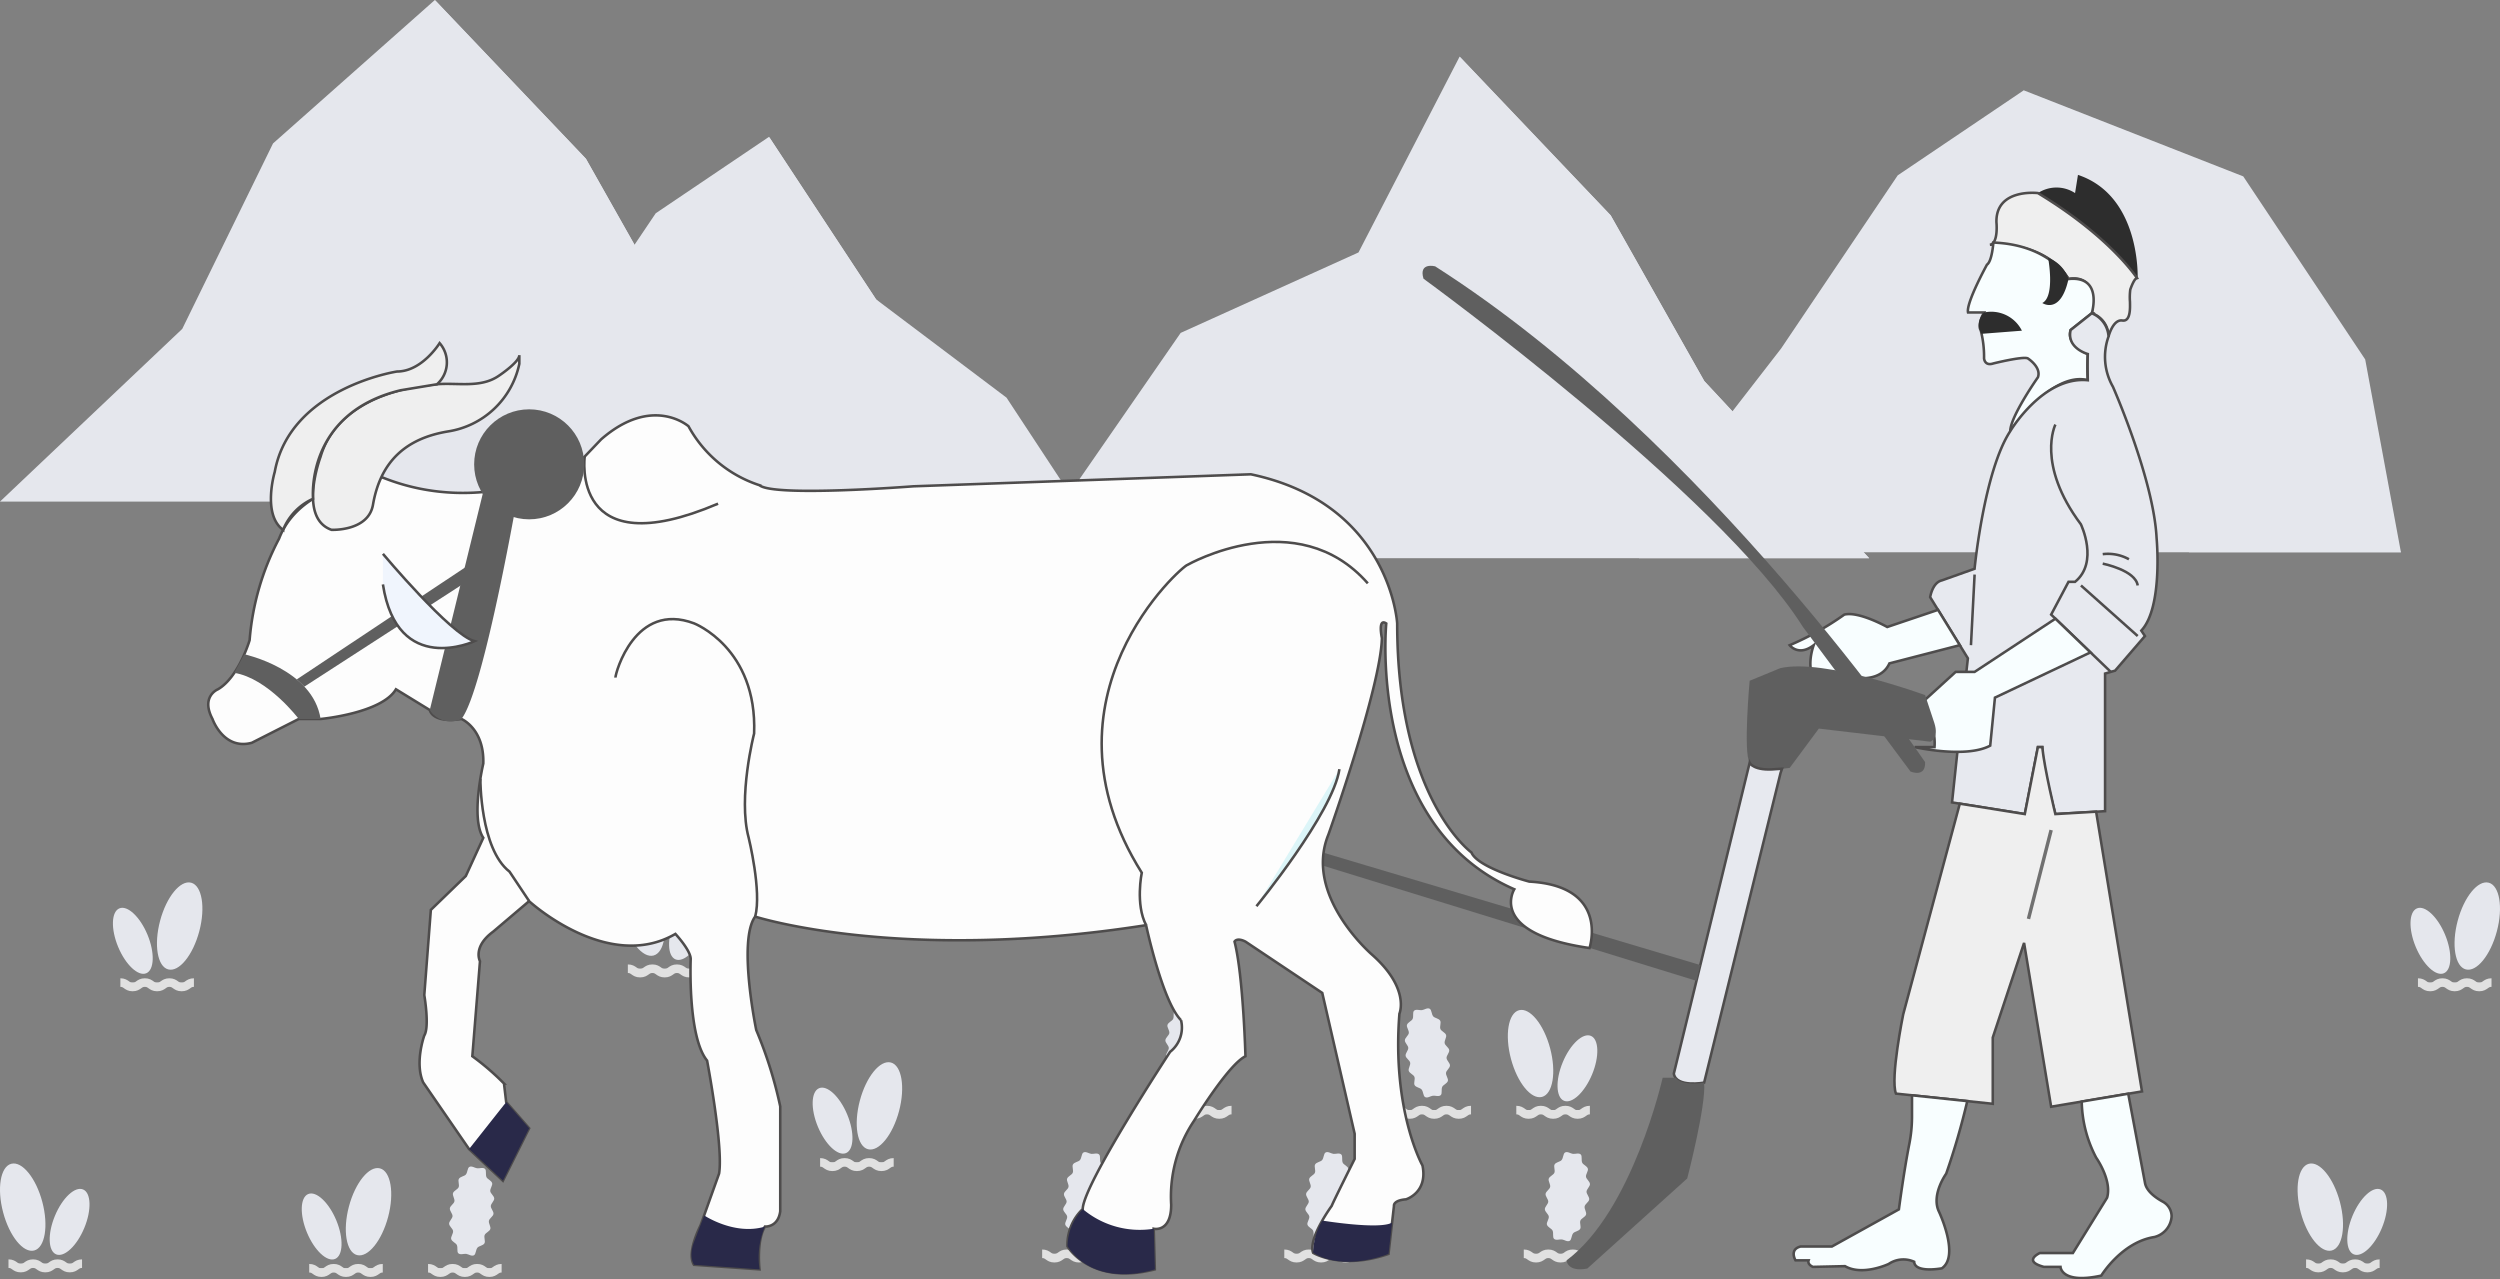 <svg xmlns="http://www.w3.org/2000/svg" width="291.61" height="149.231" viewBox="0 0 291.61 149.231"><rect x="0" y="0" width="291.61" height="149.231" fill="#808080" stroke="none"/><g transform="translate(96 59.954)"><g transform="translate(-71.707 -39.555)"><g transform="translate(0 0)"><g transform="translate(-24.293 -20.399)"><path d="M1328.421,605.985l17.623,18.518,10.914,19.323,19.233,20.665H1277.7l18.185-26.283,20.74-9.381Z" transform="translate(-1158.166 -599.379)" fill="#e5e7ed"/><path d="M1421.8,664.49l-8.32-22.007-8.081,3.22,5.934-10.467-4.229-10.467-4.748,4.562,3.043-12.345-4.532-11,17.623,18.518,10.914,19.323,19.233,20.665Z" transform="translate(-1230.611 -599.379)" fill="#e5e7ed"/><path d="M1038.166,589.943l17.623,18.518,10.914,19.323,19.233,20.665H987.443l21.258-20.143,10.589-21.633Z" transform="translate(-987.443 -589.943)" fill="#e5e7ed"/><path d="M1131.543,648.449l-8.32-22.007-8.081,3.22,5.934-10.466-4.229-10.467-4.748,4.562,3.043-12.345-4.532-11,17.623,18.518,10.914,19.323,19.233,20.665Z" transform="translate(-1059.888 -589.943)" fill="#e5e7ed"/><path d="M1145.271,628.7l12.484,18.956,11.149,12.383,15.929,17.114h-81.57l16.553-21.367,12.239-18.169Z" transform="translate(-1055.567 -612.741)" fill="#e5e7ed"/><path d="M1493.93,625.237l13.884,21.082,12.4,13.771,17.715,19.033h-90.716l18.409-23.763,13.611-20.207Z" transform="translate(-1257.871 -614.702)" fill="#e5e7ed"/><path d="M1577.994,679.123l-7.946-14.489-12.694,6.948,8.234-14.242-1.481-9.643-3.8.941,3.014-7.419-4.611-15.982,25.606,10.04,14.224,21.352,4.168,22.495Z" transform="translate(-1322.654 -614.702)" fill="#e5e7ed"/><path d="M1220.859,677.156l-7.145-13.029-11.414,6.247,7.4-12.806-1.332-8.671-3.413.846,2.71-6.671-4.146-14.37,12.484,18.956,15.217,11.465,11.861,18.031Z" transform="translate(-1113.818 -612.741)" fill="#e5e7ed"/></g><g transform="translate(-24.293 82.525)"><g transform="translate(49.93 33.141)"><path d="M1052.92,854.8c-.038.3.327.628.313.916s-.411.594-.4.879c.01.306.425.569.462.849.04.307-.29.672-.22.941.08.307.546.454.66.7.138.3-.019.765.163.954.224.231.645.043.926.079s.643.324.919.155c.224-.137.188-.629.4-.881.173-.209.661-.234.815-.511.135-.243-.093-.679.023-.966.106-.262.574-.411.661-.7.081-.274-.229-.656-.167-.953s.495-.509.533-.808-.327-.628-.313-.916.411-.594.4-.879c-.01-.306-.425-.569-.462-.849-.04-.307.29-.672.22-.941-.079-.307-.546-.454-.66-.7-.138-.3.019-.765-.164-.954-.224-.231-.645-.043-.926-.079s-.643-.324-.918-.155c-.224.137-.188.629-.4.881-.172.21-.661.234-.815.511-.135.243.093.679-.024.966-.106.262-.574.411-.661.7-.081.274.228.657.167.953S1052.959,854.5,1052.92,854.8Z" transform="translate(-1050.377 -849.926)" fill="#e5e7ed"/><line x1="1.23" y2="9.617" transform="translate(4.187 2.607)" fill="#e1e1e1"/><path d="M1055.451,878.745c-.714,0-.714.515-1.427.515s-.715-.515-1.429-.515-.715.515-1.429.515-.715-.515-1.43-.515-.716.515-1.432.515-.716-.515-1.432-.515" transform="translate(-1046.871 -866.877)" fill="#e5e7ed" stroke="#e1e1e1" stroke-miterlimit="10" stroke-width="1"/></g><g transform="translate(35.196 33.322)"><path d="M1015.128,860.709c.867,2.09.8,4.1-.141,4.494s-2.415-.984-3.282-3.074-.8-4.1.141-4.494S1014.26,858.619,1015.128,860.709Z" transform="translate(-1011.094 -854.603)" fill="#e5e7ed"/><line x2="2.911" y2="7.013" transform="translate(1.537 4.925)" fill="#e1e1e1"/><path d="M1028.513,856.065c-.739,2.793-2.362,4.786-3.625,4.452s-1.688-2.869-.949-5.662,2.362-4.786,3.625-4.452S1029.253,853.272,1028.513,856.065Z" transform="translate(-1018.436 -850.366)" fill="#e5e7ed"/><line x1="2.48" y2="9.373" transform="translate(5.979 2.565)" fill="#e1e1e1"/><path d="M1013.209,878.745c.714,0,.714.515,1.428.515s.714-.515,1.429-.515.714.515,1.429.515.715-.515,1.43-.515.716.515,1.432.515.716-.515,1.432-.515" transform="translate(-1012.338 -867.058)" fill="#e5e7ed" stroke="#e1e1e1" stroke-miterlimit="10" stroke-width="1"/></g><g transform="translate(13.169 0)"><path d="M885.9,750.194c.867,2.09.8,4.1-.141,4.494s-2.414-.984-3.282-3.073-.8-4.1.141-4.494S885.031,748.1,885.9,750.194Z" transform="translate(-881.865 -744.088)" fill="#e5e7ed"/><line x2="2.911" y2="7.013" transform="translate(1.537 4.925)" fill="#e1e1e1"/><path d="M899.284,745.55c-.739,2.793-2.362,4.786-3.625,4.452s-1.688-2.869-.949-5.662,2.362-4.786,3.625-4.451S900.024,742.757,899.284,745.55Z" transform="translate(-889.207 -739.851)" fill="#e5e7ed"/><line x1="2.48" y2="9.373" transform="translate(5.979 2.565)" fill="#e1e1e1"/><path d="M883.98,768.23c.714,0,.714.515,1.428.515s.715-.515,1.429-.515.714.515,1.429.515.715-.515,1.43-.515.716.515,1.432.515.716-.515,1.432-.515" transform="translate(-883.109 -756.543)" fill="#e5e7ed" stroke="#e1e1e1" stroke-miterlimit="10" stroke-width="1"/></g><g transform="translate(0 32.787)"><ellipse cx="4.097" cy="1.853" rx="4.097" ry="1.853" transform="translate(4.837 9.89) rotate(-67.46)" fill="#e5e7ed"/><line x1="2.911" y2="7.013" transform="translate(5.993 4.925)" fill="#e1e1e1"/><path d="M925.991,854.764c.739,2.793,2.362,4.786,3.625,4.452s1.688-2.869.949-5.662-2.362-4.786-3.625-4.452S925.252,851.971,925.991,854.764Z" transform="translate(-925.628 -849.065)" fill="#e5e7ed"/><line x2="2.48" y2="9.373" transform="translate(1.981 2.565)" fill="#e1e1e1"/><path d="M936.611,877.444c-.714,0-.714.515-1.428.515s-.714-.515-1.429-.515-.714.515-1.429.515-.715-.515-1.43-.515-.716.515-1.432.515-.716-.515-1.432-.515" transform="translate(-927.041 -865.757)" fill="#e5e7ed" stroke="#e1e1e1" stroke-miterlimit="10" stroke-width="1"/></g></g><g transform="translate(47.953 80.905)"><g transform="translate(62.827 16.312)"><path d="M1240.286,810c.038.3-.327.628-.313.916.015.3.411.594.4.88-.01.306-.425.569-.462.849-.041.307.289.672.22.941-.079.307-.546.454-.66.7-.138.3.02.765-.163.954-.224.232-.645.043-.926.079s-.643.324-.918.155c-.224-.137-.189-.629-.4-.881-.172-.21-.661-.235-.815-.511-.135-.243.092-.679-.024-.966-.106-.262-.574-.411-.661-.7-.081-.274.228-.656.167-.953s-.5-.509-.533-.808.327-.628.313-.916-.411-.594-.4-.879c.01-.306.425-.569.462-.849.04-.307-.289-.673-.22-.941.079-.307.546-.454.66-.7.138-.3-.02-.765.163-.954.224-.231.645-.043.926-.079s.643-.324.918-.155c.224.137.189.629.4.881.172.209.661.234.815.511.135.243-.093.679.023.966.106.262.574.411.661.7.081.274-.229.656-.167.953S1240.248,809.7,1240.286,810Z" transform="translate(-1234.249 -805.126)" fill="#e5e7ed"/><line x2="1.23" y2="9.617" transform="translate(3.163 2.607)" fill="#e1e1e1"/><path d="M1233.014,833.946c.714,0,.714.515,1.427.515s.715-.515,1.429-.515.715.515,1.43.515.715-.515,1.43-.515.716.515,1.432.515.716-.515,1.432-.515" transform="translate(-1233.014 -822.078)" fill="#e5e7ed" stroke="#e1e1e1" stroke-miterlimit="10" stroke-width="1"/></g><g transform="translate(90.76 16.312)"><path d="M1308.116,810c.038.3-.327.628-.313.916.015.3.411.594.4.88-.01.306-.426.569-.462.849-.04.307.29.672.22.941-.079.307-.546.454-.661.7-.138.3.02.765-.163.954-.224.232-.645.043-.926.079s-.643.324-.918.155c-.224-.137-.188-.629-.4-.881-.173-.21-.661-.235-.815-.511-.135-.243.092-.679-.023-.966-.106-.262-.574-.411-.661-.7-.081-.274.228-.656.167-.953s-.5-.509-.533-.808.327-.628.313-.916-.411-.594-.4-.879c.01-.306.426-.569.462-.849.04-.307-.29-.673-.22-.941.08-.307.546-.454.661-.7.138-.3-.02-.765.163-.954.224-.231.645-.043.925-.079s.643-.324.918-.155c.224.137.189.629.4.881.172.209.661.234.815.511.135.243-.093.679.024.966.106.262.574.411.661.7.081.274-.228.656-.167.953S1308.078,809.7,1308.116,810Z" transform="translate(-1302.079 -805.126)" fill="#e5e7ed"/><line x2="1.23" y2="9.617" transform="translate(3.163 2.607)" fill="#e1e1e1"/><path d="M1300.844,833.946c.714,0,.714.515,1.428.515s.714-.515,1.429-.515.715.515,1.43.515.715-.515,1.43-.515.716.515,1.432.515.716-.515,1.432-.515" transform="translate(-1300.844 -822.078)" fill="#e5e7ed" stroke="#e1e1e1" stroke-miterlimit="10" stroke-width="1"/></g><g transform="translate(103.633 16.493)"><path d="M1346.788,815.91c-.867,2.089-.8,4.1.141,4.494s2.414-.984,3.282-3.074.8-4.1-.141-4.494S1347.655,813.82,1346.788,815.91Z" transform="translate(-1340.381 -809.804)" fill="#e5e7ed"/><line x1="2.911" y2="7.013" transform="translate(5.993 4.925)" fill="#e1e1e1"/><path d="M1332.466,811.266c.739,2.793,2.362,4.786,3.625,4.452s1.688-2.87.949-5.662-2.362-4.786-3.625-4.452S1331.727,808.473,1332.466,811.266Z" transform="translate(-1332.103 -805.567)" fill="#e5e7ed"/><line x2="2.48" y2="9.373" transform="translate(1.981 2.565)" fill="#e1e1e1"/><path d="M1343.086,833.946c-.714,0-.714.515-1.428.515s-.714-.515-1.429-.515-.715.515-1.43.515-.715-.515-1.43-.515-.716.515-1.432.515-.716-.515-1.432-.515" transform="translate(-1333.516 -822.259)" fill="#e5e7ed" stroke="#e1e1e1" stroke-miterlimit="10" stroke-width="1"/></g><g transform="translate(105.494 33.075)"><path d="M1342.67,850.707c-.038.3.327.628.313.916s-.411.594-.4.879c.01.306.425.569.462.849.04.307-.29.673-.22.941.079.307.546.454.66.7.138.3-.02.765.164.954.224.231.645.043.925.079s.643.324.918.155c.224-.137.189-.629.4-.881.172-.209.662-.234.816-.511.135-.242-.093-.679.023-.966.106-.262.574-.411.661-.7.081-.274-.228-.656-.167-.953s.495-.509.533-.808-.327-.628-.313-.916.411-.594.4-.879c-.01-.306-.425-.569-.462-.849-.04-.307.29-.672.22-.941-.079-.307-.546-.454-.66-.7-.138-.3.02-.765-.163-.954-.224-.231-.645-.043-.926-.079s-.642-.324-.918-.155c-.224.137-.188.629-.4.881-.172.21-.661.234-.815.512-.135.243.092.679-.024.966-.106.262-.574.411-.661.7-.081.274.228.656.167.953S1342.709,850.408,1342.67,850.707Z" transform="translate(-1340.127 -845.831)" fill="#e5e7ed"/><line x1="1.23" y2="9.617" transform="translate(4.187 2.607)" fill="#e1e1e1"/><path d="M1345.2,874.65c-.714,0-.714.515-1.428.515s-.715-.515-1.429-.515-.714.515-1.43.515-.715-.515-1.43-.515-.716.515-1.432.515-.716-.515-1.432-.515" transform="translate(-1336.621 -862.782)" fill="#e5e7ed" stroke="#e1e1e1" stroke-miterlimit="10" stroke-width="1"/></g><g transform="translate(77.56 33.075)"><path d="M1274.84,850.707c-.038.3.327.628.313.916s-.41.594-.4.879c.01.306.425.569.462.849.04.307-.29.673-.22.941.079.307.546.454.66.7.138.3-.02.765.163.954.224.231.645.043.926.079s.643.324.918.155c.224-.137.189-.629.4-.881.172-.209.661-.234.815-.511.135-.242-.092-.679.024-.966.106-.262.574-.411.661-.7.081-.274-.228-.656-.167-.953s.5-.509.534-.808-.328-.628-.313-.916.411-.594.4-.879c-.01-.306-.426-.569-.462-.849-.04-.307.289-.672.22-.941-.08-.307-.546-.454-.661-.7-.138-.3.02-.765-.163-.954-.224-.231-.646-.043-.926-.079s-.643-.324-.918-.155c-.224.137-.189.629-.4.881-.173.21-.661.234-.816.512-.135.243.093.679-.023.966-.106.262-.574.411-.661.7-.081.274.228.656.167.953S1274.879,850.408,1274.84,850.707Z" transform="translate(-1272.297 -845.831)" fill="#e5e7ed"/><line x1="1.23" y2="9.617" transform="translate(4.187 2.607)" fill="#e1e1e1"/><path d="M1277.371,874.65c-.714,0-.714.515-1.428.515s-.715-.515-1.429-.515-.715.515-1.43.515-.715-.515-1.43-.515-.716.515-1.432.515-.716-.515-1.432-.515" transform="translate(-1268.791 -862.782)" fill="#e5e7ed" stroke="#e1e1e1" stroke-miterlimit="10" stroke-width="1"/></g><ellipse cx="4.097" cy="1.853" rx="4.097" ry="1.853" transform="translate(4.837 9.89) rotate(-67.46)" fill="#e5e7ed"/><line x1="2.911" y2="7.013" transform="translate(5.993 4.925)" fill="#e1e1e1"/><path d="M1080.818,771.216c.739,2.793,2.362,4.786,3.625,4.452s1.688-2.87.949-5.662-2.362-4.786-3.625-4.452S1080.079,768.423,1080.818,771.216Z" transform="translate(-1080.455 -765.517)" fill="#e5e7ed"/><line x2="2.48" y2="9.373" transform="translate(1.981 2.565)" fill="#e1e1e1"/><path d="M1091.437,793.9c-.714,0-.714.515-1.428.515s-.714-.515-1.429-.515-.715.515-1.429.515-.715-.515-1.43-.515-.716.515-1.432.515-.716-.515-1.432-.515" transform="translate(-1081.868 -782.209)" fill="#e5e7ed" stroke="#e1e1e1" stroke-miterlimit="10" stroke-width="1"/><g transform="translate(49.314 33.075)"><path d="M1206.25,850.707c-.038.3.327.628.313.916s-.411.594-.4.879c.01.306.426.569.462.849.04.307-.29.673-.22.941.08.307.546.454.66.7.138.3-.019.765.164.954.224.231.645.043.925.079s.643.324.918.155c.224-.137.189-.629.4-.881.173-.209.661-.234.815-.511.135-.242-.093-.679.024-.966.106-.262.574-.411.661-.7.081-.274-.228-.656-.167-.953s.5-.509.533-.808-.327-.628-.313-.916.411-.594.4-.879c-.01-.306-.425-.569-.462-.849-.04-.307.29-.672.22-.941-.079-.307-.546-.454-.66-.7-.138-.3.019-.765-.164-.954-.224-.231-.645-.043-.926-.079s-.643-.324-.918-.155c-.224.137-.188.629-.4.881-.173.21-.661.234-.815.512-.135.243.092.679-.024.966-.106.262-.574.411-.661.7-.081.274.228.656.167.953S1206.289,850.408,1206.25,850.707Z" transform="translate(-1203.707 -845.831)" fill="#e5e7ed"/><line x1="1.23" y2="9.617" transform="translate(4.187 2.607)" fill="#e1e1e1"/><path d="M1208.782,874.65c-.714,0-.714.515-1.428.515s-.715-.515-1.429-.515-.715.515-1.429.515-.715-.515-1.43-.515-.716.515-1.432.515-.716-.515-1.432-.515" transform="translate(-1200.201 -862.782)" fill="#e5e7ed" stroke="#e1e1e1" stroke-miterlimit="10" stroke-width="1"/></g><g transform="translate(22.545 22.594)"><path d="M1139.234,830.725c.867,2.09.8,4.1-.141,4.494s-2.414-.984-3.282-3.073-.8-4.1.141-4.494S1138.367,828.635,1139.234,830.725Z" transform="translate(-1135.2 -824.618)" fill="#e5e7ed"/><line x2="2.911" y2="7.013" transform="translate(1.538 4.925)" fill="#e1e1e1"/><path d="M1152.62,826.08c-.739,2.793-2.362,4.786-3.625,4.452s-1.688-2.869-.949-5.662,2.362-4.786,3.625-4.452S1153.359,823.287,1152.62,826.08Z" transform="translate(-1142.542 -820.381)" fill="#e5e7ed"/><line x1="2.48" y2="9.373" transform="translate(5.98 2.565)" fill="#e1e1e1"/><path d="M1137.316,848.76c.714,0,.714.515,1.428.515s.714-.515,1.429-.515.715.515,1.429.515.715-.515,1.43-.515.716.515,1.432.515.716-.515,1.432-.515" transform="translate(-1136.445 -837.073)" fill="#e5e7ed" stroke="#e1e1e1" stroke-miterlimit="10" stroke-width="1"/></g></g><path d="M1486.579,571.181a3.941,3.941,0,0,0-4.331,0s8.492,5.1,11.633,10.02c0,0,.425-9.681-6.963-12.143Z" transform="translate(-1268.829 -569.058)" fill="#2d2d2d"/><path d="M1474.244,574.168s-4.925-.595-4.84,3.4c0,0,.255,2.462-.764,2.632,0,0,6.369-.595,9.171,3.991,0,0,3.482-.934,2.717,3.991a2.882,2.882,0,0,1,1.953,2.718s.509-2.037,1.613-1.868c1,.153.891-1.588.886-2.173a7.189,7.189,0,0,1,.034-1.42c.015-.079.588-1.684.863-1.247C1485.876,584.186,1482.819,579.347,1474.244,574.168Z" transform="translate(-1260.825 -572.045)" fill="#efefef" stroke="#4e4c4c" stroke-width="0.3"/><path d="M1465.382,588.228s-.152,2.179-.747,2.577c0,0-2.462,4.474-2.208,5.578h1.868s-.8,1.444-.4,2.038a12.182,12.182,0,0,1,.4,3.312s.051.934,1.087.594c0,0,3.414-.849,4.009-.594,0,0,1.613,1.019,1.188,2.208,0,0-3.227,4.586-3.227,6.284,0,0,4.845-7.048,9.046-5.944a22.566,22.566,0,0,1,0-3.057s-2.592-1.1-2-2.8l2.463-1.953s1.359-4.415-2.717-3.991C1474.146,592.476,1471.988,588.48,1465.382,588.228Z" transform="translate(-1257.16 -580.333)" fill="#f8feff" stroke="#4e4c4c" stroke-width="0.3"/><path d="M1484.165,592.564s.849,4.5-.679,5.265c0,0,2.123,1.443,3.057-2.8A3.938,3.938,0,0,0,1484.165,592.564Z" transform="translate(-1269.558 -582.884)" fill="#2d2d2d"/><path d="M1466.107,607.9a4,4,0,0,1,4.416,2.123l-4.712.367A1.975,1.975,0,0,1,1466.107,607.9Z" transform="translate(-1258.972 -591.849)" fill="#2d2d2d"/><path d="M1472.536,610.953a7.041,7.041,0,0,0,.51,5.859s4.755,10.785,5.095,17.663c0,0,.764,8.067-1.784,10.784l.425.634-3.482,4.037-1.169.34v16.049l-5.794.34s-1.528-5.52-1.528-7.812h-.51l-1.528,7.812-8.492-1.359.594-5.6,1.255-11.209-4.4-7.133s.255-1.7,1.359-1.953l3.821-1.358s1.1-11.379,4.161-16.049c0,0,3.826-6.454,9.046-5.944,0,0-.04-1.868,0-3.057,0,0-2.507-.679-2-2.8l2.463-1.953A3.108,3.108,0,0,1,1472.536,610.953Z" transform="translate(-1250.88 -592.101)" fill="#e7e9ef" stroke="#4e4c4c" stroke-width="0.3"/><path d="M1486.488,639.784s-2.293,4.585,2.972,11.633c0,0,2.123,4.415-.679,6.709h-.764l-2.025,3.821,6.957,6.685" transform="translate(-1271.031 -610.658)" fill="#e7e9ef" stroke="#4e4c4c" stroke-width="0.3"/><line x2="6.618" y2="5.898" transform="translate(218.439 47.893)" fill="none" stroke="#4e4c4c" stroke-width="0.3"/><path d="M1500.6,679.168s3.83.764,4.08,2.547" transform="translate(-1279.624 -633.823)" fill="none" stroke="#4e4c4c" stroke-width="0.3"/><path d="M1500.6,676.436a5.037,5.037,0,0,1,3.057.594" transform="translate(-1279.624 -632.195)" fill="none" stroke="#4e4c4c" stroke-width="0.3"/><path d="M1463.749,694.761l-9.426,6.207h-2.208l-3.566,3.251v1.528a6.105,6.105,0,0,1,1.1,3.991h-2.321s5.973,1.359,8.817-.17l.552-5.6,11.137-5.275Z" transform="translate(-1248.292 -642.994)" fill="#f8feff" stroke="#4e4c4c" stroke-width="0.3"/><line x1="0.425" y2="8.237" transform="translate(205.607 46.619)" fill="none" stroke="#4e4c4c" stroke-width="0.3"/><path d="M1429.24,692.261l-5.926,2s-3.312-1.868-5.01-1.444a33.725,33.725,0,0,1-6.369,3.567s1.019,1.359,2.8,0c0,0-1.019,2.632.255,4.246l4.84,1.019a1,1,0,0,0,0-1.443s2.8.425,3.737-1.7l8.21-2.123Z" transform="translate(-1227.473 -641.524)" fill="#f8feff" stroke="#4e4c4c" stroke-width="0.3"/><path d="M1309.415,594.871s-1.953-.509-1.358,1.443c0,0,34.506,25.11,44.256,40.62l12.552,16.868s1.783.764,1.7-1.1C1366.564,652.7,1341.344,615.251,1309.415,594.871Z" transform="translate(-1166.307 -584.205)" fill="#5f5f5f"/><path d="M1420.577,711.624s-11.807-4.331-16.9-3.142l-3.566,1.468s-.764,8.382,0,9.571,4.67.595,4.67.595l3.4-4.586,12.992,1.528s1.066-.357.478-2.189Z" transform="translate(-1220.317 -650.943)" fill="#5f5f5f"/><path d="M1449.237,737.729l-6.6,24.565s-1.529,7.473-.849,9.256l11.294,1.189v-7.727l3.652-11.039,3.155,19.106,10.6-1.783-5.351-32.632-4.754.279s-1.274-5.265-1.528-7.812h-.51l-1.529,7.812Z" transform="translate(-1244.931 -664.386)" fill="#efefef" stroke="#4e4c4c" stroke-width="0.3"/><line x1="2.645" y2="10.36" transform="translate(212.315 76.424)" fill="none" stroke="#707070" stroke-miterlimit="10" stroke-width="0.404"/><path d="M1433.316,830.437a84.4,84.4,0,0,1-2.46,8.465s-1.783,2.463-.849,4.416c0,0,2.463,5.18.34,6.624,0,0-3.142.594-3.227-.764a3.057,3.057,0,0,0-2.972.255s-3.057,1.444-5.095.255l-3.736.085s-.679-.255-.509-.764h-1.529s-.764-1.274.595-1.613h3.651l7.812-4.331s.569-4.358,1.215-7.627a16.636,16.636,0,0,0,.316-3.2l0-2.478Z" transform="translate(-1228.137 -722.398)" fill="#f8feff" stroke="#4e4c4c" stroke-width="0.3"/><path d="M1486.538,830.232a14.581,14.581,0,0,0,1.685,6.544s1.869,2.633,1.274,4.67l-3.991,6.454h-3.858s-2.064.934.472,1.613h1.942s.085,2.038,4.756,1.019c0,0,2.377-3.906,6.2-4.5a2.659,2.659,0,0,0,2.005-2.405,1.951,1.951,0,0,0-1.049-1.73c-.795-.438-1.9-1.212-2.06-2.2l-1.95-10.38Z" transform="translate(-1268.01 -722.139)" fill="#f8feff" stroke="#4e4c4c" stroke-width="0.3"/><path d="M1391.572,736.757l-8.917,36.132s-3.251.609-3.536-1.046l8.844-36.259s.471,1,3.1.733l.678-.041Z" transform="translate(-1208.171 -667.005)" fill="#e7e9ef" stroke="#4e4c4c" stroke-width="0.3"/><path d="M1361.452,824.792h-1.508s-3.5,15.57-11.209,21.3c0,0,.064,1.4,2.42.955l11.654-10.508s2.229-8.543,1.974-11.181C1364.784,825.36,1362.322,825.844,1361.452,824.792Z" transform="translate(-1190.299 -719.476)" fill="#5f5f5f"/><path d="M1323.647,774.092l-44.092-13.146v1.529l43.643,13.459Z" transform="translate(-1149.609 -681.923)" fill="#5f5f5f"/><path d="M972.274,651.525a30.478,30.478,0,0,0-3.439,11.846s-1.274,4.331-3.694,5.732c0,0-2.038.815-.637,3.465,0,0,1.274,3.668,4.586,2.777l5.477-2.777h2.548s7.133-.662,8.789-3.465l3.948,2.42s.255,1.579,3.694,1.044c0,0,2.675,1.121,2.547,5.2,0,0-1.52,6.369,0,8.662l-2.043,4.458-4.076,3.949-.764,9.935s.637,3.694,0,4.713c0,0-1.147,3.184-.128,5.477l5.35,7.77,3.948,3.694,3.057-6.114-2.675-3.057-.255-2.165a29.474,29.474,0,0,0-3.694-3.185l.892-11.082s-.892-1.656,1.529-3.439l4.2-3.566s9.171,8.406,17.068,3.821c0,0,1.783,1.91,1.783,2.93,0,0-.382,9.044,1.911,11.845,0,0,1.911,10.056,1.4,13.18l-2.165,6.054s-1.656,3.185-.765,4.586l7.643.533s-.382-3.336.637-4.992c0,0,1.528.128,1.783-1.783V717.76a49.691,49.691,0,0,0-2.8-8.916s-2.165-10.4-.127-13.226c0,0,17.02,5.484,45.6,1,0,0,1.911,8.916,4.076,11.082a3.608,3.608,0,0,1-1.274,3.694s-10.19,15.539-10.19,18.342a5.751,5.751,0,0,0-1.783,4.331s2.675,4.633,10.19,2.7l-.128-4.737s2.038.473,2.038-2.8a15.858,15.858,0,0,1,2.675-9.808s3.949-6.5,5.987-7.515c0,0-.255-9.426-1.274-13.374,0,0,.255-.509,1.274,0l8.959,5.987,3.779,16.431v2.93s-2.548,5.1-2.675,5.477c0,0-2.8,3.821-2.165,5.477,0,0,3.312,2.038,8.789.127l.637-5.6s-.127-.637,1.4-.764c0,0,2.577-.764,1.926-3.948,0,0-3.582-6.369-2.69-17.705,0,0,1.274-2.929-3.184-6.878,0,0-8.025-6.878-5.1-14.011,0,0,6.114-17.2,6.241-22.928,0,0-.51-2.384.509-1.7,0,0-2.307,23.467,14.931,31,0,0-3.192,5.135,8.777,6.856,0,0,2.4-7.238-7.022-7.748,0,0-5.987-1.571-6.751-3.4,0,0-8.661-6.248-8.661-26.71,0,0-.764-13.965-17.068-17.4l-39.359,1.4s-16.3,1.274-17.96-.127a14.574,14.574,0,0,1-8.279-6.878s-4.2-3.694-10.19,1.529l-2.675,2.8s-10.7,6.5-22.8,1.656C984.374,644.392,974.837,644.808,972.274,651.525Z" transform="translate(-964.012 -609.101)" fill="#fdfdfd" stroke="#4e4c4c" stroke-width="0.3"/><path d="M1017.744,620.112c0,.746-1.957,2.121-2.471,2.462-2.117,1.4-4.771.729-7.136.934a25.368,25.368,0,0,0-4.994.9c-3.848,1.137-7.407,3.518-8.582,7.547,0,0-2.675,7.133,1.273,8.534,0,0,4.3.2,4.84-2.929.867-5.031,3.819-7.725,8.729-8.544a10.073,10.073,0,0,0,8.34-7.888Z" transform="translate(-981.46 -599.087)" fill="#efefef" stroke="#4e4c4c" stroke-width="0.3"/><path d="M1001.437,616.71s-2.038,3.312-4.968,3.312c0,0-12.483,1.91-14.266,11.718,0,0-1.483,4.973.978,6.753a6.74,6.74,0,0,1,3.492-3.626s-.954-9.961,10.217-12.658l4.239-.7A3.405,3.405,0,0,0,1001.437,616.71Z" transform="translate(-974.451 -597.086)" fill="#efefef" stroke="#4e4c4c" stroke-width="0.3"/><path d="M972.547,704.839s8.007,1.716,8.9,7.549H978.9s-3.579-4.747-7.522-5.38Z" transform="translate(-968.344 -648.922)" fill="#5f5f5f"/><path d="M989.071,692.868l20.1-13.371v1.783L989.96,693.708Z" transform="translate(-978.751 -634.016)" fill="#5f5f5f"/><path d="M1032.988,657.856l4.213-.7s-4.076,23.77-6.751,27.184a2.886,2.886,0,0,1-3.694-1.044Z" transform="translate(-1000.917 -620.878)" fill="#5f5f5f"/><path d="M1013.481,676.4s7.887,9.426,10.689,10.19c0,0-9.023,4.2-10.689-6.623" transform="translate(-993.109 -632.197)" fill="#f0f5fd" stroke="#4e4c4c" stroke-width="0.3"/><path d="M1222.249,717.718c-1.274-2.42-.509-6.114-.509-6.114-12.865-20.507,4.84-35.92,5.35-35.92,0,0,12.737-7.26,21.017,2.165" transform="translate(-1112.853 -630.203)" fill="#fdfdfd" stroke="#4e4c4c" stroke-width="0.3"/><path d="M1260.894,753.373s8.916-10.869,9.681-15.986" transform="translate(-1138.633 -668.066)" fill="#dcf5f8" stroke="#4e4c4c" stroke-width="0.3"/><path d="M1079.337,701.708c0-.552,2.293-8.923,9.171-6.33,0,0,7.388,2.854,7.006,12.849,0,0-1.911,7.428-.637,12.151,0,0,1.543,6.273.764,9.2" transform="translate(-1031.844 -643.065)" fill="none" stroke="#4e4c4c" stroke-width="0.3"/><path d="M1041.08,740.084s-.04,8.167,3.4,10.841l2.293,3.439" transform="translate(-1009.342 -669.652)" fill="none" stroke="#4e4c4c" stroke-width="0.3"/><path d="M1070.567,648.827s-1.768,12.885,15.555,5.5" transform="translate(-1026.656 -615.977)" fill="none" stroke="#4e4c4c" stroke-width="0.3"/><circle cx="6.416" cy="6.416" r="6.416" transform="translate(31.014 27.346)" fill="#5f5f5f"/><path d="M1037.891,837.149l4.331-5.477,2.675,3.057-3.057,6.114Z" transform="translate(-1007.466 -723.523)" fill="#292949"/><path d="M1102.351,863.78s3.548,2.378,7.1,1.3a8.979,8.979,0,0,0-.637,4.992l-7.642-.533s-.708-.917.028-2.751Z" transform="translate(-1044.505 -742.408)" fill="#292949"/><path d="M1209.168,861.983a10.306,10.306,0,0,0,8.279,2.293l.128,4.737s-6.789,2.4-10.19-2.7A6.335,6.335,0,0,1,1209.168,861.983Z" transform="translate(-1107.16 -741.351)" fill="#292949"/><path d="M1278.039,865.241s6.717,1.1,8.143.23l-.415,3.651s-5.118,2.165-8.789-.127A7.485,7.485,0,0,1,1278.039,865.241Z" transform="translate(-1148.093 -743.268)" fill="#292949"/><g transform="translate(243.707 82.525)"><g transform="translate(13.169 0)"><path d="M885.9,750.194c.867,2.09.8,4.1-.141,4.494s-2.414-.984-3.282-3.073-.8-4.1.141-4.494S885.031,748.1,885.9,750.194Z" transform="translate(-881.865 -744.088)" fill="#e5e7ed"/><line x2="2.911" y2="7.013" transform="translate(1.537 4.925)" fill="#e1e1e1"/><path d="M899.284,745.55c-.739,2.793-2.362,4.786-3.625,4.452s-1.688-2.869-.949-5.662,2.362-4.786,3.625-4.451S900.024,742.757,899.284,745.55Z" transform="translate(-889.207 -739.851)" fill="#e5e7ed"/><line x1="2.48" y2="9.373" transform="translate(5.979 2.565)" fill="#e1e1e1"/><path d="M883.98,768.23c.714,0,.714.515,1.428.515s.715-.515,1.429-.515.714.515,1.429.515.715-.515,1.43-.515.716.515,1.432.515.716-.515,1.432-.515" transform="translate(-883.109 -756.543)" fill="#e5e7ed" stroke="#e1e1e1" stroke-miterlimit="10" stroke-width="1"/></g><g transform="translate(0 32.787)"><ellipse cx="4.097" cy="1.853" rx="4.097" ry="1.853" transform="translate(4.837 9.89) rotate(-67.46)" fill="#e5e7ed"/><line x1="2.911" y2="7.013" transform="translate(5.993 4.925)" fill="#e1e1e1"/><path d="M925.991,854.764c.739,2.793,2.362,4.786,3.625,4.452s1.688-2.869.949-5.662-2.362-4.786-3.625-4.452S925.252,851.971,925.991,854.764Z" transform="translate(-925.628 -849.065)" fill="#e5e7ed"/><line x2="2.48" y2="9.373" transform="translate(1.981 2.565)" fill="#e1e1e1"/><path d="M936.611,877.444c-.714,0-.714.515-1.428.515s-.714-.515-1.429-.515-.714.515-1.429.515-.715-.515-1.43-.515-.716.515-1.432.515-.716-.515-1.432-.515" transform="translate(-927.041 -865.757)" fill="#e5e7ed" stroke="#e1e1e1" stroke-miterlimit="10" stroke-width="1"/></g></g></g></g></g></svg>